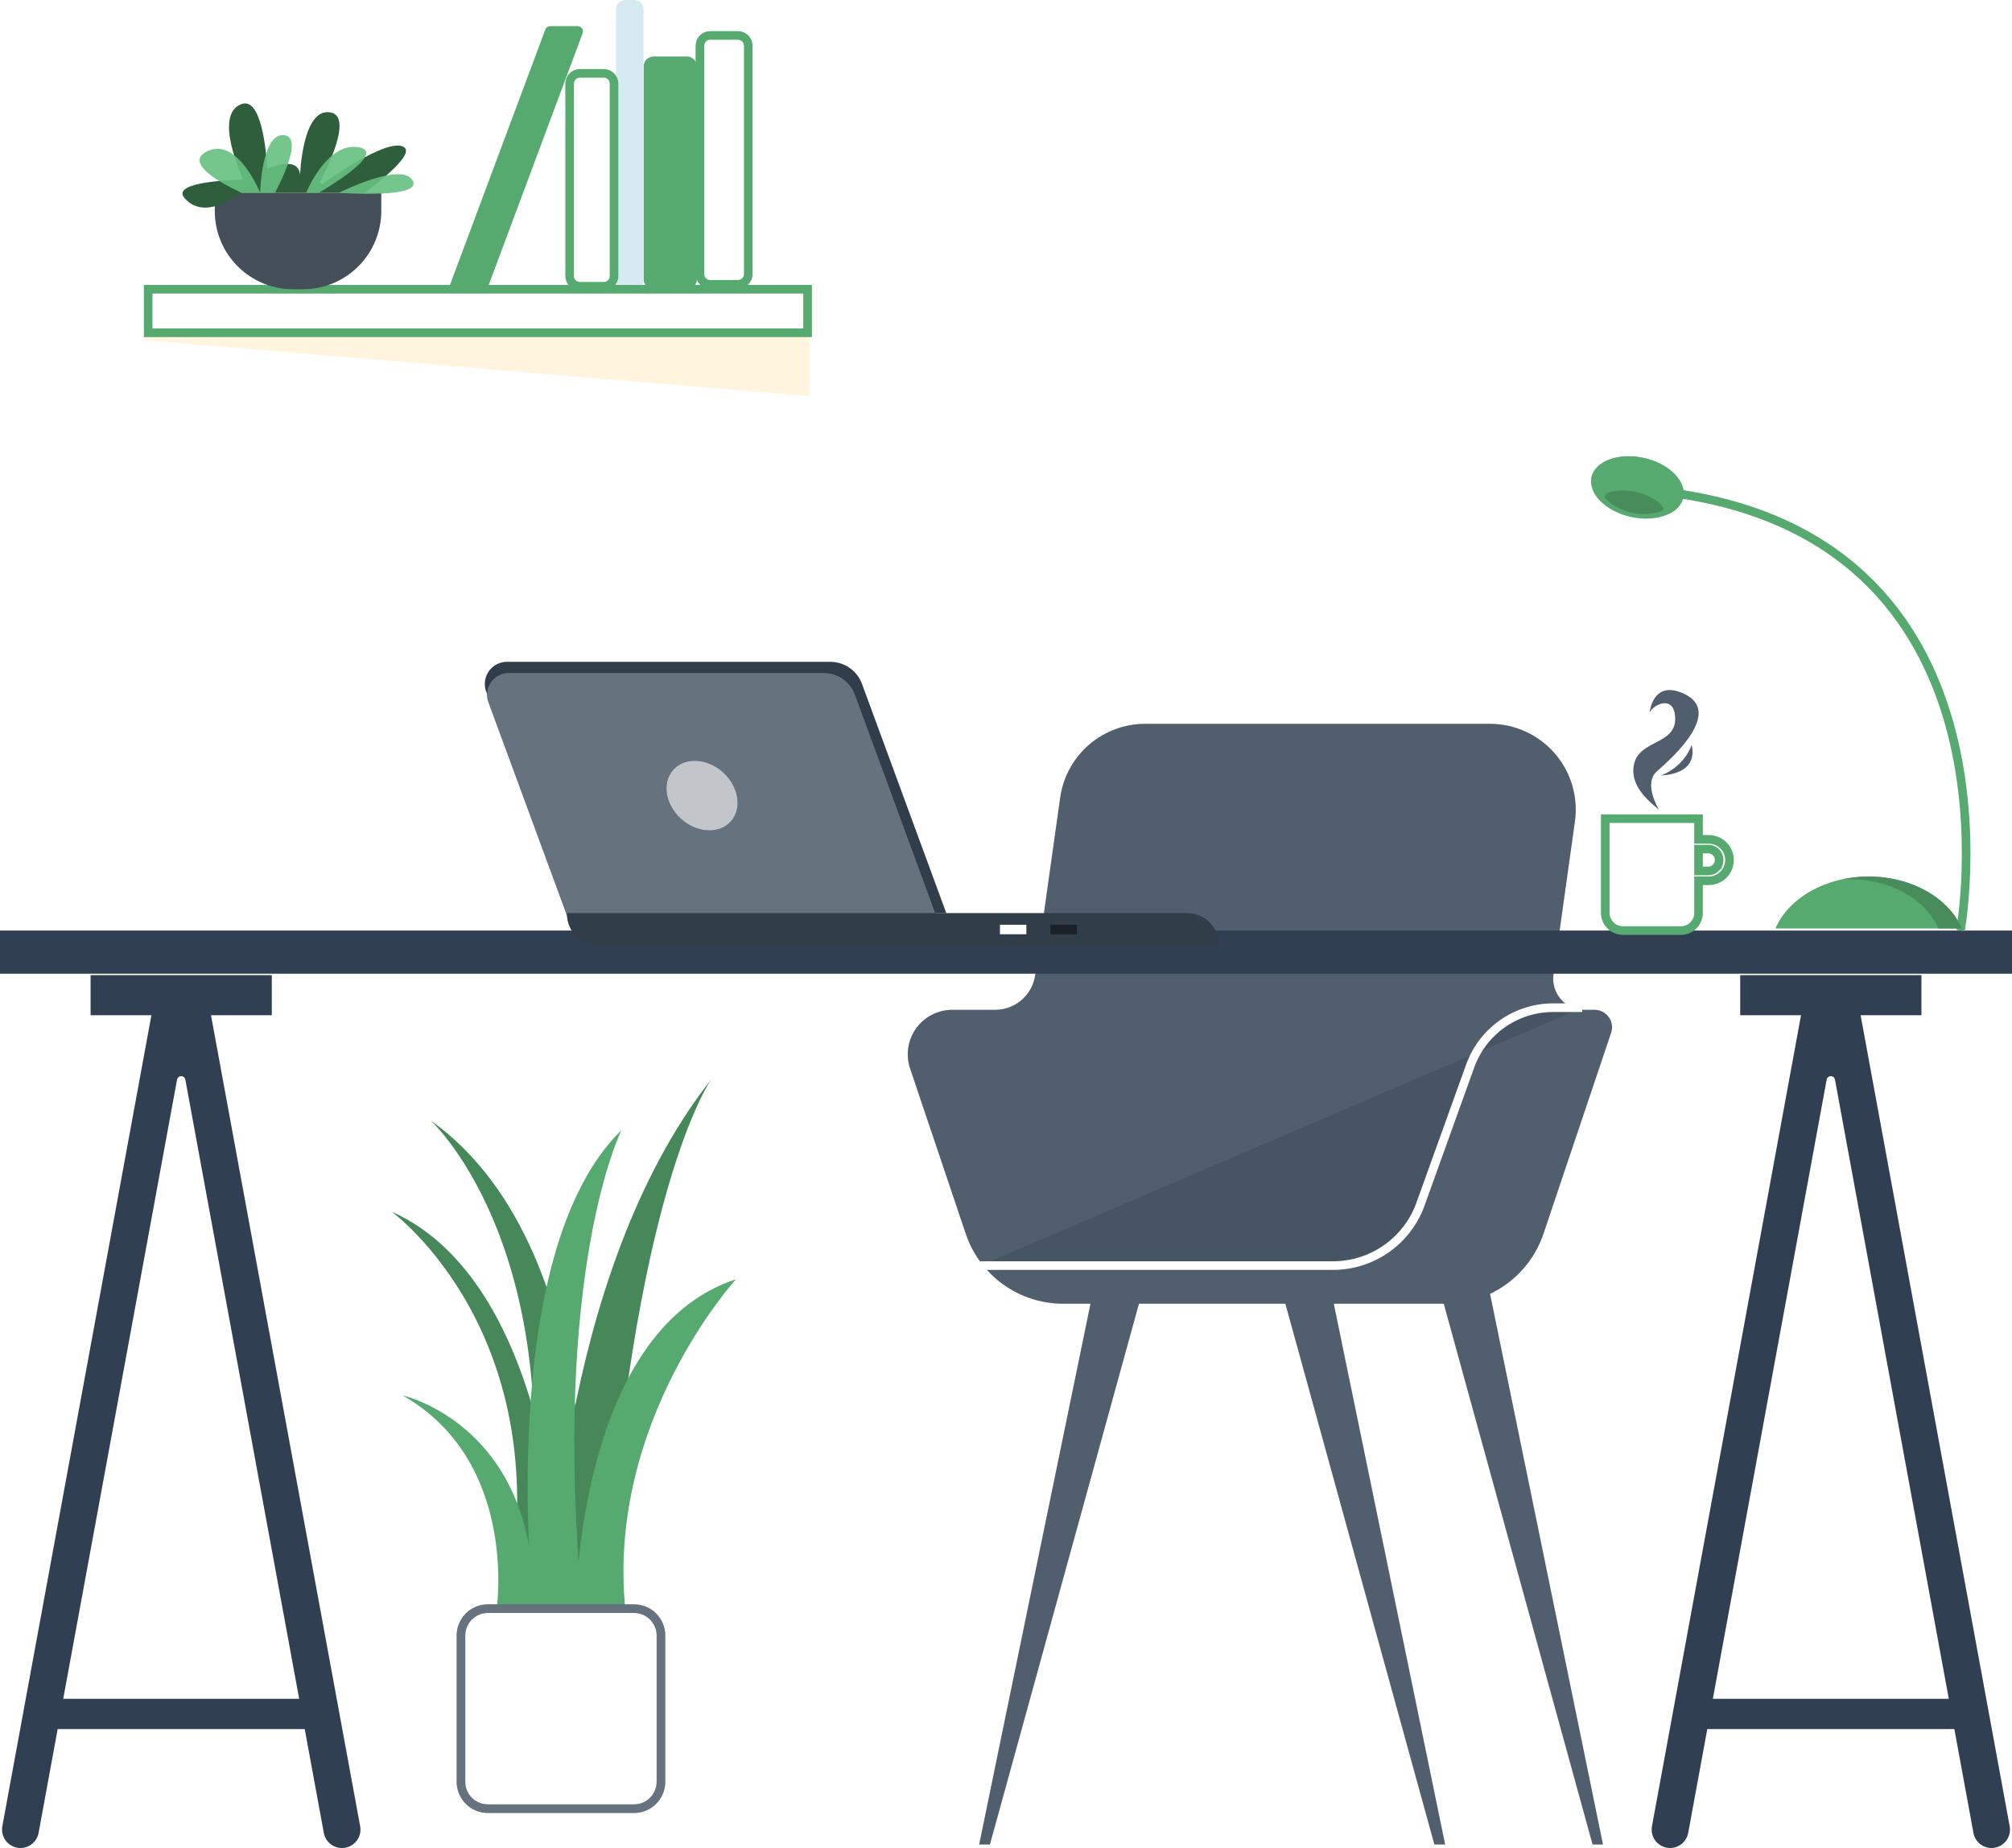 <svg width="700" height="643" viewBox="0 0 700 643" fill="none" xmlns="http://www.w3.org/2000/svg">
<g clip-path="url(#clip0_390_1839)">
<path d="M379.66 452.296L340.678 641.642H344.407L396.574 452.345" fill="#263648"/>
<path d="M379.66 452.296L340.678 641.642H344.407L396.574 452.345" fill="white" fill-opacity="0.2"/>
<path d="M517.932 447.827L557.688 641.642H554.077L501.958 452.262" fill="#263648"/>
<path d="M517.932 447.827L557.688 641.642H554.077L501.958 452.262" fill="white" fill-opacity="0.2"/>
<path d="M463.78 452.296L502.768 641.642H499.039L446.873 452.345" fill="#263648"/>
<path d="M463.78 452.296L502.768 641.642H499.039L446.873 452.345" fill="white" fill-opacity="0.2"/>
<path d="M560.504 359.335L536.983 429.205C534.593 436.299 530.035 442.464 523.953 446.829C517.871 451.194 510.572 453.54 503.086 453.534H369.899C362.413 453.54 355.114 451.194 349.032 446.829C342.95 442.464 338.392 436.299 336.002 429.205L316.632 371.704C315.85 369.378 315.632 366.899 315.997 364.472C316.362 362.045 317.299 359.739 318.731 357.746C320.164 355.753 322.049 354.129 324.233 353.009C326.417 351.889 328.836 351.304 331.291 351.304H346.206C349.604 351.304 352.888 350.076 355.453 347.846C358.019 345.617 359.692 342.536 360.166 339.17L368.854 277.492C369.855 270.368 373.396 263.847 378.826 259.128C384.255 254.409 391.207 251.811 398.4 251.813H518.374C522.644 251.811 526.863 252.725 530.749 254.494C534.634 256.263 538.094 258.846 540.896 262.067C543.697 265.288 545.775 269.073 546.988 273.166C548.201 277.26 548.521 281.565 547.927 285.793L540.47 339.011C540.076 341.849 540.825 344.728 542.553 347.014C544.281 349.3 546.846 350.806 549.684 351.2C550.175 351.269 550.669 351.304 551.165 351.304H554.762C555.557 351.301 556.344 351.455 557.08 351.757C557.815 352.058 558.484 352.502 559.048 353.062C559.612 353.622 560.06 354.288 560.367 355.021C560.674 355.755 560.833 356.541 560.836 357.336C560.836 358.016 560.724 358.692 560.504 359.335Z" fill="#263648"/>
<path d="M560.504 359.335L536.983 429.205C534.593 436.299 530.035 442.464 523.953 446.829C517.871 451.194 510.572 453.54 503.086 453.534H369.899C362.413 453.54 355.114 451.194 349.032 446.829C342.95 442.464 338.392 436.299 336.002 429.205L316.632 371.704C315.85 369.378 315.632 366.899 315.997 364.472C316.362 362.045 317.299 359.739 318.731 357.746C320.164 355.753 322.049 354.129 324.233 353.009C326.417 351.889 328.836 351.304 331.291 351.304H346.206C349.604 351.304 352.888 350.076 355.453 347.846C358.019 345.617 359.692 342.536 360.166 339.17L368.854 277.492C369.855 270.368 373.396 263.847 378.826 259.128C384.255 254.409 391.207 251.811 398.4 251.813H518.374C522.644 251.811 526.863 252.725 530.749 254.494C534.634 256.263 538.094 258.846 540.896 262.067C543.697 265.288 545.775 269.073 546.988 273.166C548.201 277.26 548.521 281.565 547.927 285.793L540.47 339.011C540.076 341.849 540.825 344.728 542.553 347.014C544.281 349.3 546.846 350.806 549.684 351.2C550.175 351.269 550.669 351.304 551.165 351.304H554.762C555.557 351.301 556.344 351.455 557.08 351.757C557.815 352.058 558.484 352.502 559.048 353.062C559.612 353.622 560.06 354.288 560.367 355.021C560.674 355.755 560.833 356.541 560.836 357.336C560.836 358.016 560.724 358.692 560.504 359.335Z" fill="white" fill-opacity="0.2"/>
<path d="M550.459 350.557H540.601C534.154 350.506 527.855 352.487 522.597 356.218C517.34 359.95 513.391 365.242 511.311 371.345L494.446 418.219C492.287 424.64 488.169 430.221 482.672 434.177C477.174 438.134 470.574 440.266 463.8 440.273H341.059" fill="#263648"/>
<path d="M550.459 350.557H540.601C534.154 350.506 527.855 352.487 522.597 356.218C517.34 359.95 513.391 365.242 511.311 371.345L494.446 418.219C492.287 424.64 488.169 430.221 482.672 434.177C477.174 438.134 470.574 440.266 463.8 440.273H341.059" fill="white" fill-opacity="0.15"/>
<path d="M550.459 350.557H540.601C534.154 350.506 527.855 352.487 522.597 356.218C517.34 359.95 513.391 365.242 511.311 371.345L494.446 418.219C492.287 424.64 488.169 430.221 482.672 434.177C477.174 438.134 470.574 440.266 463.8 440.273H341.059" stroke="white" stroke-width="3" stroke-miterlimit="10"/>
<path d="M700 323.723H0V338.727H700V323.723Z" fill="#263648"/>
<path d="M700 323.723H0V338.727H700V323.723Z" fill="white" fill-opacity="0.05"/>
<path d="M680.609 590.983H593.446V601.505H680.609V590.983Z" fill="#263648"/>
<path d="M680.609 590.983H593.446V601.505H680.609V590.983Z" fill="white" fill-opacity="0.05"/>
<path d="M668.483 339.226H605.441V353.172H668.483V339.226Z" fill="#263648"/>
<path d="M668.483 339.226H605.441V353.172H668.483V339.226Z" fill="white" fill-opacity="0.05"/>
<path d="M692.889 642.88C691.39 642.882 689.937 642.357 688.786 641.397C687.634 640.438 686.856 639.104 686.587 637.63L638.411 375.558C638.346 375.223 638.165 374.921 637.902 374.704C637.638 374.487 637.307 374.368 636.966 374.368C636.624 374.368 636.293 374.487 636.03 374.704C635.766 374.921 635.586 375.223 635.52 375.558L587.345 637.63C587.074 639.104 586.296 640.436 585.144 641.396C583.993 642.355 582.541 642.88 581.043 642.88C579.344 642.88 577.714 642.205 576.513 641.004C575.312 639.803 574.637 638.173 574.637 636.474C574.637 636.085 574.672 635.696 574.741 635.312L626.693 352.681H647.238L699.191 635.312C699.361 636.236 699.326 637.187 699.088 638.096C698.85 639.005 698.415 639.851 697.814 640.573C697.212 641.296 696.459 641.877 695.608 642.275C694.757 642.674 693.829 642.88 692.889 642.88Z" fill="#263648"/>
<path d="M692.889 642.88C691.39 642.882 689.937 642.357 688.786 641.397C687.634 640.438 686.856 639.104 686.587 637.63L638.411 375.558C638.346 375.223 638.165 374.921 637.902 374.704C637.638 374.487 637.307 374.368 636.966 374.368C636.624 374.368 636.293 374.487 636.03 374.704C635.766 374.921 635.586 375.223 635.52 375.558L587.345 637.63C587.074 639.104 586.296 640.436 585.144 641.396C583.993 642.355 582.541 642.88 581.043 642.88C579.344 642.88 577.714 642.205 576.513 641.004C575.312 639.803 574.637 638.173 574.637 636.474C574.637 636.085 574.672 635.696 574.741 635.312L626.693 352.681H647.238L699.191 635.312C699.361 636.236 699.326 637.187 699.088 638.096C698.85 639.005 698.415 639.851 697.814 640.573C697.212 641.296 696.459 641.877 695.608 642.275C694.757 642.674 693.829 642.88 692.889 642.88Z" fill="white" fill-opacity="0.05"/>
<path d="M106.685 590.983H19.522V601.505H106.685V590.983Z" fill="#263648"/>
<path d="M106.685 590.983H19.522V601.505H106.685V590.983Z" fill="white" fill-opacity="0.05"/>
<path d="M94.559 339.226H31.517V353.172H94.559V339.226Z" fill="#263648"/>
<path d="M94.559 339.226H31.517V353.172H94.559V339.226Z" fill="white" fill-opacity="0.05"/>
<path d="M118.965 642.88C117.466 642.88 116.014 642.355 114.863 641.396C113.711 640.436 112.933 639.104 112.662 637.63L64.487 375.565C64.421 375.229 64.241 374.928 63.977 374.711C63.714 374.494 63.383 374.375 63.041 374.375C62.7 374.375 62.369 374.494 62.105 374.711C61.842 374.928 61.661 375.229 61.596 375.565L13.42 637.63C13.151 639.104 12.373 640.438 11.221 641.397C10.07 642.357 8.617 642.882 7.118 642.88C5.419 642.88 3.79 642.205 2.589 641.004C1.387 639.803 0.713 638.173 0.713 636.474C0.713 636.085 0.747 635.696 0.816 635.312L52.769 352.681H73.314L125.301 635.312C125.454 636.14 125.442 636.989 125.267 637.813C125.091 638.636 124.755 639.416 124.278 640.109C123.801 640.803 123.191 641.395 122.485 641.853C121.779 642.31 120.989 642.624 120.161 642.776C119.766 642.846 119.366 642.88 118.965 642.88Z" fill="#263648"/>
<path d="M118.965 642.88C117.466 642.88 116.014 642.355 114.863 641.396C113.711 640.436 112.933 639.104 112.662 637.63L64.487 375.565C64.421 375.229 64.241 374.928 63.977 374.711C63.714 374.494 63.383 374.375 63.041 374.375C62.7 374.375 62.369 374.494 62.105 374.711C61.842 374.928 61.661 375.229 61.596 375.565L13.42 637.63C13.151 639.104 12.373 640.438 11.221 641.397C10.07 642.357 8.617 642.882 7.118 642.88C5.419 642.88 3.79 642.205 2.589 641.004C1.387 639.803 0.713 638.173 0.713 636.474C0.713 636.085 0.747 635.696 0.816 635.312L52.769 352.681H73.314L125.301 635.312C125.454 636.14 125.442 636.989 125.267 637.813C125.091 638.636 124.755 639.416 124.278 640.109C123.801 640.803 123.191 641.395 122.485 641.853C121.779 642.31 120.989 642.624 120.161 642.776C119.766 642.846 119.366 642.88 118.965 642.88Z" fill="white" fill-opacity="0.05"/>
<g filter="url(#filter0_d_390_1839)">
<path d="M288.864 225.232H176.375C174.333 225.232 172.374 226.043 170.93 227.487C169.487 228.931 168.675 230.889 168.675 232.931C168.671 233.845 168.833 234.752 169.153 235.608L197.515 312.679H329.236L299.912 232.938C299.082 230.677 297.577 228.725 295.601 227.347C293.625 225.968 291.273 225.23 288.864 225.232Z" fill="#313D4A"/>
<path d="M286.658 229.14H176.963C175.751 229.142 174.557 229.436 173.483 229.998C172.409 230.56 171.487 231.374 170.796 232.369C170.104 233.364 169.663 234.512 169.511 235.715C169.359 236.917 169.499 238.138 169.921 239.275L197.592 314.422H326.02L297.422 236.653C296.611 234.45 295.144 232.549 293.22 231.206C291.295 229.863 289.005 229.142 286.658 229.14Z" fill="#263648"/>
<path d="M286.658 229.14H176.963C175.751 229.142 174.557 229.436 173.483 229.998C172.409 230.56 171.487 231.374 170.796 232.369C170.104 233.364 169.663 234.512 169.511 235.715C169.359 236.917 169.499 238.138 169.921 239.275L197.592 314.422H326.02L297.422 236.653C296.611 234.45 295.144 232.549 293.22 231.206C291.295 229.863 289.005 229.142 286.658 229.14Z" fill="white" fill-opacity="0.3"/>
<path d="M197.246 312.658H413.031C414.478 312.657 415.911 312.942 417.249 313.495C418.586 314.048 419.801 314.858 420.825 315.881C421.849 316.904 422.662 318.118 423.216 319.455C423.771 320.791 424.057 322.224 424.058 323.671V323.969H208.314C206.866 323.974 205.431 323.695 204.091 323.145C202.751 322.596 201.533 321.789 200.505 320.769C199.477 319.748 198.66 318.536 198.101 317.2C197.542 315.864 197.251 314.432 197.246 312.984V312.658Z" fill="#152331"/>
<path d="M197.246 312.658H413.031C414.478 312.657 415.911 312.942 417.249 313.495C418.586 314.048 419.801 314.858 420.825 315.881C421.849 316.904 422.662 318.118 423.216 319.455C423.771 320.791 424.057 322.224 424.058 323.671V323.969H208.314C206.866 323.974 205.431 323.695 204.091 323.145C202.751 322.596 201.533 321.789 200.505 320.769C199.477 319.748 198.66 318.536 198.101 317.2C197.542 315.864 197.251 314.432 197.246 312.984V312.658Z" fill="white" fill-opacity="0.12"/>
<path d="M254.249 280.774C258.278 276.299 257.067 268.641 251.545 263.668C246.022 258.696 238.28 258.293 234.251 262.767C230.222 267.242 231.432 274.9 236.954 279.872C242.477 284.845 250.22 285.248 254.249 280.774Z" fill="#152331"/>
<path d="M254.249 280.774C258.278 276.299 257.067 268.641 251.545 263.668C246.022 258.696 238.28 258.293 234.251 262.767C230.222 267.242 231.432 274.9 236.954 279.872C242.477 284.845 250.22 285.248 254.249 280.774Z" fill="white" fill-opacity="0.74"/>
<path d="M357.087 316.705H347.894V320.005H357.087V316.705Z" fill="white"/>
<path d="M374.651 316.705H365.458V320.005H374.651V316.705Z" fill="#1A2128"/>
</g>
<path d="M594.504 291.998H590.942V284.797H558.49V317.566C558.49 318.375 558.648 319.176 558.957 319.923C559.266 320.671 559.72 321.35 560.292 321.922C560.864 322.494 561.543 322.947 562.29 323.256C563.037 323.565 563.838 323.724 564.647 323.723H584.785C585.592 323.724 586.392 323.566 587.139 323.257C587.885 322.949 588.564 322.497 589.135 321.927C589.707 321.356 590.161 320.679 590.471 319.933C590.781 319.187 590.941 318.388 590.942 317.58V306.401H594.504C596.414 306.401 598.246 305.642 599.596 304.292C600.947 302.941 601.706 301.109 601.706 299.2C601.706 297.29 600.947 295.458 599.596 294.107C598.246 292.757 596.414 291.998 594.504 291.998ZM597.029 301.877C596.678 302.229 596.261 302.509 595.802 302.7C595.342 302.891 594.85 302.99 594.352 302.99H590.942V295.381H594.324C595.075 295.379 595.809 295.6 596.433 296.016C597.057 296.432 597.544 297.025 597.831 297.718C598.118 298.411 598.192 299.174 598.044 299.909C597.897 300.645 597.534 301.32 597.002 301.849L597.029 301.877Z" fill="white" stroke="#57AA6F" stroke-width="3" stroke-miterlimit="10"/>
<path d="M577.189 281.739C575.48 279.989 566.536 274.13 568.535 265.697C570.534 257.264 583.201 259.09 582.813 249.675C582.488 241.685 575.48 244.881 573.952 247.794C573.952 247.794 574.879 237.251 584.508 240.772C600.765 246.721 581.886 263.601 576.497 268.277C571.537 272.545 577.189 281.739 577.189 281.739Z" fill="#515E6D"/>
<path d="M588.555 259.125C588.555 259.125 586.48 266.236 578.033 269.737C578.033 269.737 591.004 269.737 588.555 259.125Z" fill="#515E6D"/>
<path d="M682.069 323.723C682.069 323.723 706.392 190.473 584.571 171.865" stroke="#57AA6F" stroke-width="3" stroke-miterlimit="10"/>
<path d="M682.547 322.983H617.693C622.224 312.488 635.029 304.927 650.116 304.927C665.204 304.927 678.029 312.488 682.547 322.983Z" fill="#57AA6F"/>
<path d="M682.547 322.983H674.384C670.088 313.028 657.933 305.847 643.613 305.847C642.61 305.847 641.614 305.882 640.625 305.958C643.741 305.267 646.924 304.921 650.116 304.927C665.211 304.927 678.029 312.489 682.547 322.983Z" fill="#488C5C"/>
<path d="M585.608 173.103C585.027 175.738 582.952 177.8 580.005 179.052C576.622 180.498 572.105 180.871 567.394 179.834C562.683 178.796 558.747 176.541 556.284 173.808C554.139 171.429 553.129 168.689 553.71 166.054C554.963 160.388 563.119 157.379 571.925 159.323C580.731 161.267 586.86 167.444 585.608 173.103Z" fill="#57AA6F"/>
<path d="M585.608 173.103C585.062 175.579 583.194 177.544 580.53 178.817C581.789 177.83 582.674 176.444 583.042 174.888C584.211 169.609 578.497 163.854 570.278 162.034C562.53 160.326 555.322 162.726 553.551 167.43C553.556 166.965 553.609 166.501 553.71 166.047C554.962 160.381 563.119 157.372 571.925 159.316C580.731 161.26 586.86 167.444 585.608 173.103Z" fill="#57AA6F"/>
<path d="M578.22 177.738C574.848 178.935 571.207 179.16 567.712 178.388C564.218 177.617 561.011 175.879 558.456 173.373C557.322 170.875 564.053 170.011 569.31 171.173C574.568 172.335 580.392 176.43 578.22 177.738Z" fill="#488C5C"/>
<path d="M51.046 116.751H281.642V137.871L51.005 118.376C50.389 118.321 50.43 116.751 51.046 116.751Z" fill="#FFF4DE"/>
<path d="M256.766 12.334H247.067C245.1 12.334 243.505 13.929 243.505 15.897V95.347C243.505 97.315 245.1 98.91 247.067 98.91H256.766C258.734 98.91 260.329 97.315 260.329 95.347V15.897C260.329 13.929 258.734 12.334 256.766 12.334Z" fill="white" stroke="#57AA6F" stroke-width="3" stroke-miterlimit="10"/>
<path d="M238.987 19.66H227.407C225.485 19.66 223.927 21.218 223.927 23.14V97.146C223.927 99.068 225.485 100.626 227.407 100.626H238.987C240.909 100.626 242.467 99.068 242.467 97.146V23.14C242.467 21.218 240.909 19.66 238.987 19.66Z" fill="#57AA6F"/>
<path d="M220.683 0H217.556C215.764 0 214.312 1.453 214.312 3.244V97.381C214.312 99.173 215.764 100.626 217.556 100.626H220.683C222.475 100.626 223.927 99.173 223.927 97.381V3.244C223.927 1.453 222.475 0 220.683 0Z" fill="#D6EAF2"/>
<path d="M210.071 25.52H201.742C199.778 25.52 198.187 27.111 198.187 29.075V96.039C198.187 98.003 199.778 99.595 201.742 99.595H210.071C212.035 99.595 213.627 98.003 213.627 96.039V29.075C213.627 27.111 212.035 25.52 210.071 25.52Z" fill="white" stroke="#57AA6F" stroke-width="3" stroke-miterlimit="10"/>
<path d="M169.471 100.612H155.988L189.705 10.3C189.832 9.949 190.064 9.644 190.37 9.429C190.675 9.213 191.04 9.098 191.414 9.097H200.974C201.218 9.099 201.459 9.148 201.683 9.243C201.907 9.338 202.11 9.476 202.281 9.65C202.452 9.823 202.587 10.028 202.679 10.254C202.77 10.48 202.816 10.721 202.815 10.965C202.811 11.187 202.769 11.407 202.69 11.615L169.471 100.612Z" fill="#57AA6F"/>
<path d="M280.978 100.626H51.551V115.762H280.978V100.626Z" fill="white" stroke="#57AA6F" stroke-width="3" stroke-miterlimit="10"/>
<path d="M74.732 67.061H132.641V73.418C132.637 80.63 129.77 87.546 124.67 92.645C119.569 97.744 112.653 100.61 105.44 100.612H101.94C94.724 100.612 87.804 97.745 82.701 92.643C77.599 87.54 74.732 80.62 74.732 73.404V67.061Z" fill="#152331"/>
<path d="M74.732 67.061H132.641V73.418C132.637 80.63 129.77 87.546 124.67 92.645C119.569 97.744 112.653 100.61 105.44 100.612H101.94C94.724 100.612 87.804 97.745 82.701 92.643C77.599 87.54 74.732 80.62 74.732 73.404V67.061Z" fill="white" fill-opacity="0.2"/>
<path d="M126.837 67.061H83.912C83.912 67.061 71.37 77.299 64.204 68.908C59.015 62.827 83.843 62.557 83.843 62.557L84.59 62.294C84.59 62.294 73.944 39.943 84.002 36.208C90.954 33.627 92.642 52.568 92.995 58.725C96.662 57.189 103.801 54.982 104.41 60.8C104.41 60.8 105.205 36.872 115.236 39.161C123.572 41.057 111.203 63.546 111.203 63.546L112.074 64.079C112.074 64.079 134.986 47.345 140.596 51.212C144.865 54.166 126.837 67.061 126.837 67.061Z" fill="#2E5E3C"/>
<path d="M90.505 67.061C90.505 67.061 90.954 46.439 98.716 46.999C106.478 47.559 95.659 67.061 95.659 67.061H90.505Z" fill="#66C080" fill-opacity="0.9"/>
<path d="M90.505 67.061C90.505 67.061 82.715 47.601 72.159 52.582C61.852 57.424 84.037 67.061 84.037 67.061H90.505Z" fill="#66C080" fill-opacity="0.9"/>
<path d="M106.52 67.061C106.52 67.061 113.541 49.524 124.609 51.191C135.678 52.858 110.912 67.061 110.912 67.061H106.52Z" fill="#66C080" fill-opacity="0.9"/>
<path d="M117.927 67.061C117.927 67.061 139.621 56.138 143.523 62.723C147.424 69.309 117.927 67.061 117.927 67.061Z" fill="#66C080" fill-opacity="0.9"/>
<path d="M191.601 560.22C191.601 560.22 193.303 444.285 247.399 375.565C247.399 375.565 219.5 414.636 210.528 560.22H191.601Z" fill="#57AA6F"/>
<path d="M191.601 560.22C191.601 560.22 193.303 444.285 247.399 375.565C247.399 375.565 219.5 414.636 210.528 560.22H191.601Z" fill="black" fill-opacity="0.2"/>
<path d="M202.669 560.22C202.669 560.22 214.817 436.205 149.866 389.808C149.866 389.808 203.07 438.281 180.228 560.22H202.669Z" fill="#57AA6F"/>
<path d="M202.669 560.22C202.669 560.22 214.817 436.205 149.866 389.808C149.866 389.808 203.07 438.281 180.228 560.22H202.669Z" fill="black" fill-opacity="0.2"/>
<path d="M195.565 558.484C195.565 558.484 195.164 447.8 136.259 421.512C136.259 421.512 195.164 464.326 176.174 558.484H195.565Z" fill="#57AA6F"/>
<path d="M195.565 558.484C195.565 558.484 195.164 447.8 136.259 421.512C136.259 421.512 195.164 464.326 176.174 558.484H195.565Z" fill="black" fill-opacity="0.2"/>
<path d="M185.617 560.22C185.617 560.22 171.782 436.461 216.214 393.17C216.214 393.17 191.601 442.189 202.669 560.22H185.617Z" fill="#57AA6F"/>
<path d="M200.29 560.22C200.29 560.22 200.29 463.185 256.06 445.026C256.06 445.026 210.867 494.377 217.591 560.22H200.29Z" fill="#57AA6F"/>
<path d="M172.736 560.22C172.736 560.22 180.712 508.593 140.098 485.453C140.098 485.453 187.519 495.892 185.617 560.22H172.736Z" fill="#57AA6F"/>
<path d="M220.614 559.618H169.713C164.555 559.618 160.374 563.799 160.374 568.957V619.858C160.374 625.016 164.555 629.197 169.713 629.197H220.614C225.772 629.197 229.953 625.016 229.953 619.858V568.957C229.953 563.799 225.772 559.618 220.614 559.618Z" fill="white"/>
<path d="M220.614 559.618H169.713C164.555 559.618 160.374 563.799 160.374 568.957V619.858C160.374 625.016 164.555 629.197 169.713 629.197H220.614C225.772 629.197 229.953 625.016 229.953 619.858V568.957C229.953 563.799 225.772 559.618 220.614 559.618Z" stroke="#263648" stroke-width="3" stroke-linecap="round" stroke-linejoin="round"/>
<path d="M220.614 559.618H169.713C164.555 559.618 160.374 563.799 160.374 568.957V619.858C160.374 625.016 164.555 629.197 169.713 629.197H220.614C225.772 629.197 229.953 625.016 229.953 619.858V568.957C229.953 563.799 225.772 559.618 220.614 559.618Z" stroke="white" stroke-opacity="0.3" stroke-width="3" stroke-linecap="round" stroke-linejoin="round"/>
</g>
<defs>
<filter id="filter0_d_390_1839" x="162.675" y="224.232" width="267.383" height="110.737" filterUnits="userSpaceOnUse" color-interpolation-filters="sRGB">
<feFlood flood-opacity="0" result="BackgroundImageFix"/>
<feColorMatrix in="SourceAlpha" type="matrix" values="0 0 0 0 0 0 0 0 0 0 0 0 0 0 0 0 0 0 127 0" result="hardAlpha"/>
<feOffset dy="5"/>
<feGaussianBlur stdDeviation="3"/>
<feComposite in2="hardAlpha" operator="out"/>
<feColorMatrix type="matrix" values="0 0 0 0 0 0 0 0 0 0 0 0 0 0 0 0 0 0 0.15 0"/>
<feBlend mode="normal" in2="BackgroundImageFix" result="effect1_dropShadow_390_1839"/>
<feBlend mode="normal" in="SourceGraphic" in2="effect1_dropShadow_390_1839" result="shape"/>
</filter>
<clipPath id="clip0_390_1839">
<rect width="700" height="642.88" fill="white"/>
</clipPath>
</defs>
</svg>
